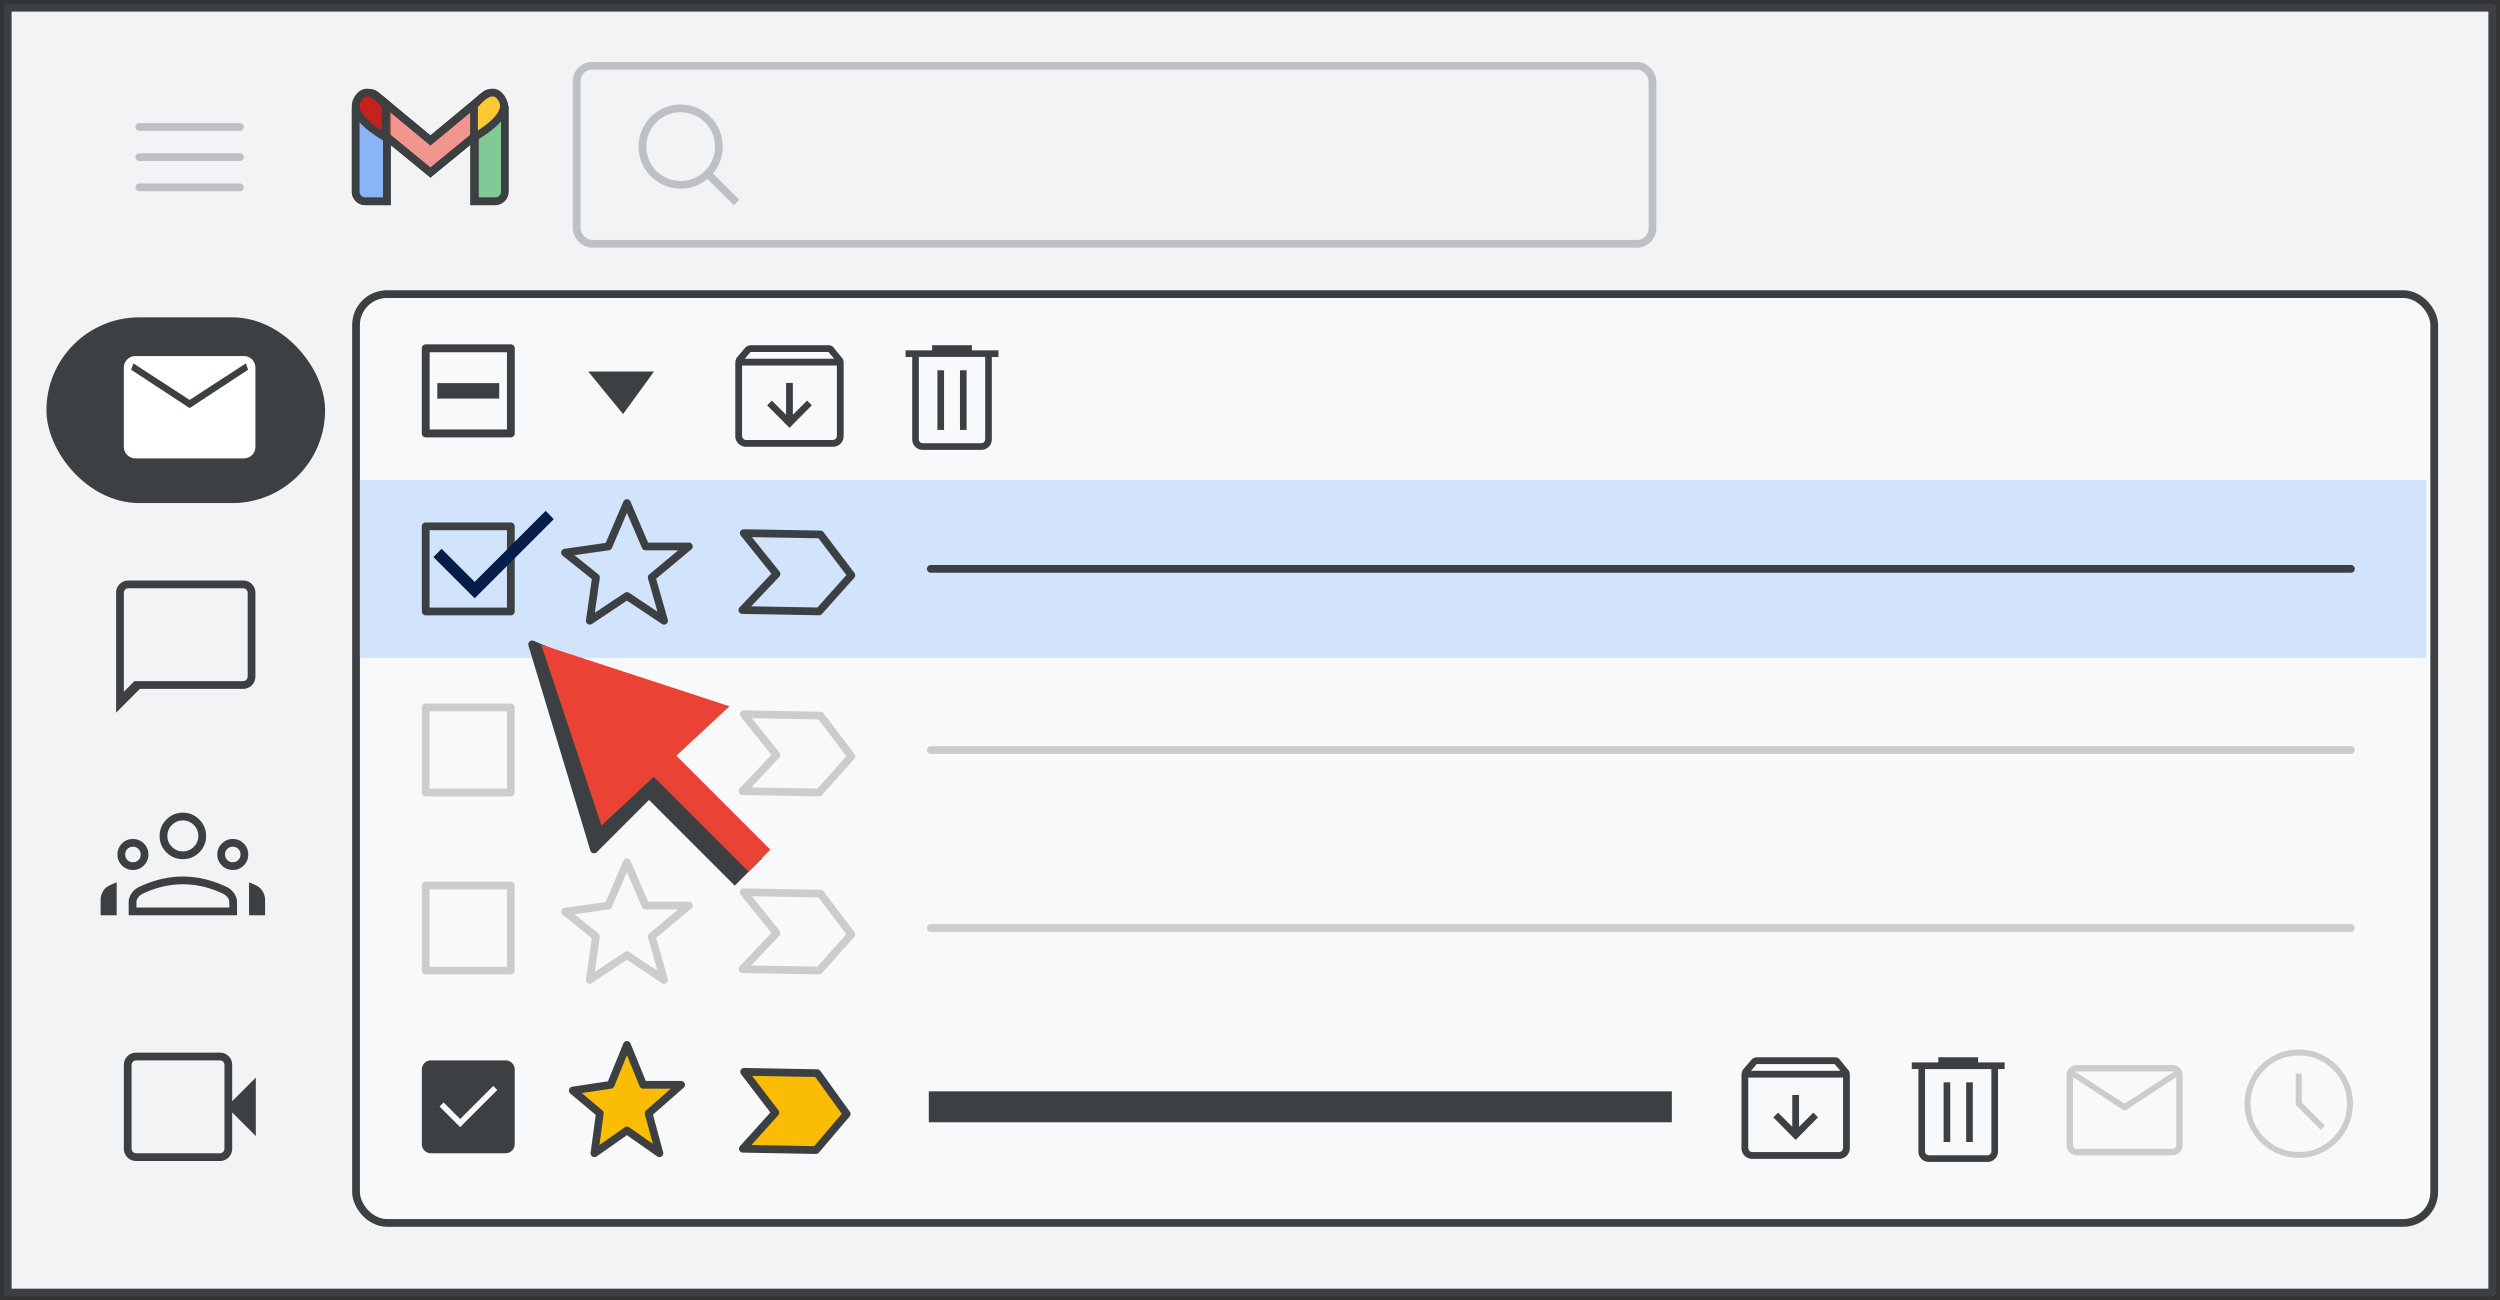 <svg width="323" height="168" xmlns="http://www.w3.org/2000/svg"><rect width="100%" height="100%" fill="#333333" stroke="none"/><g fill="none" fill-rule="evenodd"><g transform="translate(1 1)"><path d="M0 0h321v166H0z" fill="#F1F3F4" stroke="#3C4043" stroke-linejoin="round"/><rect stroke="#3C4043" fill="#F8F9FA" x="45" y="37" width="268.5" height="120" rx="4"/><path d="M54 44h11v11H54z" stroke="#BDC1C6" stroke-linejoin="round"/><path d="M16.625 149c-.467 0-.854-.154-1.163-.463-.308-.308-.462-.695-.462-1.162v-10.75c0-.467.154-.854.462-1.163.309-.308.696-.462 1.163-.462H27.4c.45 0 .83.154 1.137.463.309.308.463.695.463 1.162v4.65l3.05-3.05v7.55l-3.05-3.05v4.65c0 .467-.154.854-.463 1.162A1.546 1.546 0 0 1 27.4 149H16.625zm0-1H27.4a.579.579 0 0 0 .425-.175.61.61 0 0 0 .175-.45v-10.75a.61.61 0 0 0-.175-.45.579.579 0 0 0-.425-.175H16.625a.61.61 0 0 0-.45.175.61.61 0 0 0-.175.45v10.75a.61.61 0 0 0 .175.45.61.61 0 0 0 .45.175zM16 148v-.175-11.2-.45V136v12zM22.625 110a2.893 2.893 0 0 1-2.125-.875 2.893 2.893 0 0 1-.875-2.125c0-.817.292-1.52.875-2.112a2.873 2.873 0 0 1 2.125-.888c.833 0 1.542.296 2.125.887.583.592.875 1.296.875 2.113 0 .833-.292 1.542-.875 2.125a2.893 2.893 0 0 1-2.125.875zm-7 7.25v-1.65c0-.417.12-.804.362-1.162a2.47 2.47 0 0 1 .963-.838c.95-.45 1.896-.787 2.838-1.012a12.17 12.17 0 0 1 2.837-.338c.95 0 1.896.112 2.838.337.941.225 1.887.563 2.837 1.013.4.2.72.48.962.838s.363.745.363 1.162v1.65h-14zm7-8.25c.55 0 1.02-.196 1.412-.588.392-.391.588-.862.588-1.412 0-.55-.196-1.02-.588-1.413a1.926 1.926 0 0 0-1.412-.587c-.55 0-1.02.196-1.412.587a1.926 1.926 0 0 0-.588 1.413c0 .55.196 1.02.588 1.412.391.392.862.588 1.412.588zm-6 7.25h12v-.65c0-.233-.07-.446-.212-.637a1.721 1.721 0 0 0-.588-.488 12.79 12.79 0 0 0-2.55-.912 11.298 11.298 0 0 0-2.65-.313c-.9 0-1.783.104-2.65.313a12.79 12.79 0 0 0-2.55.912c-.25.133-.446.296-.587.488a1.048 1.048 0 0 0-.213.637v.65zm-4.625 1h2.075V113c-.183.067-.35.133-.5.2-.15.067-.308.142-.475.225-.35.167-.62.42-.813.763A2.236 2.236 0 0 0 12 115.3v1.95zm19.175 0h2.075v-1.95c0-.4-.1-.77-.3-1.113a1.902 1.902 0 0 0-.8-.762 8.254 8.254 0 0 0-.487-.225c-.159-.067-.321-.133-.488-.2v4.25zm-15-6.85c.283 0 .52-.096.712-.288a.968.968 0 0 0 .288-.712.968.968 0 0 0-.288-.713.968.968 0 0 0-.712-.287.968.968 0 0 0-.713.287.968.968 0 0 0-.287.713c0 .283.096.52.287.712.192.192.43.288.713.288zm0 1a1.914 1.914 0 0 1-1.425-.588 1.947 1.947 0 0 1-.575-1.412c0-.55.192-1.02.575-1.413a1.914 1.914 0 0 1 1.425-.587c.55 0 1.02.196 1.413.587.391.392.587.863.587 1.413s-.196 1.02-.587 1.412a1.926 1.926 0 0 1-1.413.588zm12.9-1c.283 0 .52-.096.713-.288a.968.968 0 0 0 .287-.712.968.968 0 0 0-.287-.713.968.968 0 0 0-.713-.287.968.968 0 0 0-.712.287.968.968 0 0 0-.288.713c0 .283.096.52.288.712.191.192.429.288.712.288zm0 1c-.55 0-1.02-.196-1.412-.588a1.926 1.926 0 0 1-.588-1.412c0-.55.196-1.02.588-1.413a1.926 1.926 0 0 1 1.412-.587c.567 0 1.042.196 1.425.587.383.392.575.863.575 1.413s-.192 1.02-.575 1.412a1.914 1.914 0 0 1-1.425.588zM14 91.075v-15.45c0-.467.154-.854.463-1.163.308-.308.695-.462 1.162-.462h14.75c.467 0 .854.154 1.163.463.308.308.462.695.462 1.162v10.75c0 .467-.154.854-.462 1.162-.309.309-.696.463-1.163.463h-13.3L14 91.075zM16.375 87h14a.61.61 0 0 0 .45-.175.61.61 0 0 0 .175-.45v-10.75a.61.61 0 0 0-.175-.45.61.61 0 0 0-.45-.175h-14.75a.61.61 0 0 0-.45.175.61.61 0 0 0-.175.45v12.75L16.375 87zM15 87V75.625v-.45V75v12z" fill="#3C4043" fill-rule="nonzero"/><g transform="translate(5 40)"><rect fill="#3C4043" width="36" height="24" rx="12"/><path d="M11.535 18.222c-.441 0-.807-.145-1.098-.437-.291-.29-.437-.657-.437-1.098V6.536c0-.441.146-.807.437-1.098.291-.291.657-.437 1.098-.437h13.93c.441 0 .807.146 1.098.437.291.291.437.657.437 1.098v10.153c0 .44-.146.806-.437 1.097-.291.292-.657.437-1.098.437h-13.93zM18.5 11.73l-7.556-4.958v9.916c0 .174.056.315.166.425.11.11.252.166.425.166h13.93a.575.575 0 0 0 .425-.165.575.575 0 0 0 .166-.425V6.77L18.5 11.729zm0-1.062l7.272-4.723H11.228l7.272 4.723zm7.556-3.896l-.284-.827H11.228l-.284.827v9.916c0 .174.056.315.166.425.11.11.252.166.425.166h13.93a.575.575 0 0 0 .425-.165.575.575 0 0 0 .166-.425V6.77z" fill="#FFF" fill-rule="nonzero"/></g><path d="M54 44h11v11H54z" stroke="#3C4043" stroke-linejoin="round"/><path stroke="#3C4043" stroke-width="2" stroke-linecap="square" d="M56.5 49.5h6"/><path d="M75 47h8.5l-4 5.5z" fill="#3C4043"/><g opacity=".24" stroke="#3C4043" stroke-linejoin="round"><path d="M119.257 118.9h183.486" stroke-linecap="round"/><path d="M54 113.4h11v11H54z"/><path d="M77.6 116l2.4-5.6 2.4 5.6H88l-4.8 4 1.6 5.6-4.8-3.2-4.8 3.2.8-5.6-4-3.2z" stroke-linecap="round"/><path d="M95.088 114.279l4.237 5.276-4.41 4.663 9.912.173 4.168-4.667-3.994-5.272z"/></g><g opacity=".24" stroke="#3C4043" stroke-linejoin="round"><path d="M119.257 95.9h183.486" stroke-linecap="round"/><path d="M54 90.4h11v11H54z"/><path d="M77.6 93l2.4-5.6 2.4 5.6H88l-4.8 4 1.6 5.6-4.8-3.2-4.8 3.2.8-5.6-4-3.2z" stroke-linecap="round"/><path d="M95.088 91.279l4.237 5.276-4.41 4.663 9.912.173 4.168-4.667L105 91.452z"/></g><g><path d="M119 140h96v4h-96z" fill="#3C4043"/><path d="M77.9 139.158L80 134l2.1 5.158H87l-4.2 3.684L84.2 148l-4.2-2.947L75.8 148l.7-5.158-3.5-2.947z" fill="#FBBC04" stroke="#3C4043" stroke-linecap="round" stroke-linejoin="round"/><path stroke="#3C4043" fill="#FBBC04" stroke-linejoin="round" d="M95.143 137.479l4.037 5.276-4.202 4.663 9.443.173 3.97-4.667-3.804-5.272z"/><path d="M54.719 148a1.182 1.182 0 0 1-1.219-1.219v-9.562A1.182 1.182 0 0 1 54.719 136h9.562a1.182 1.182 0 0 1 1.219 1.219v9.562A1.182 1.182 0 0 1 64.281 148H54.72zm0-.75h9.562c.138 0 .25-.044.338-.131a.457.457 0 0 0 .131-.338v-9.562a.457.457 0 0 0-.131-.338.457.457 0 0 0-.338-.131H54.72a.457.457 0 0 0-.338.131.457.457 0 0 0-.131.338v9.562c0 .138.044.25.131.338.088.087.2.131.338.131zm3.731-2.625l4.8-4.8-.525-.525-4.275 4.275-2.138-2.138-.524.525 2.662 2.663zm-3.731 2.625a.457.457 0 0 1-.338-.131.457.457 0 0 1-.131-.338v-9.562c0-.138.044-.25.131-.338a.457.457 0 0 1 .338-.131h9.562c.138 0 .25.044.338.131.087.088.131.2.131.338v9.562c0 .138-.044.25-.131.338a.457.457 0 0 1-.338.131H54.72z" fill="#3C4043" fill-rule="nonzero"/><path d="M298.839 144.983l.544-.544-2.994-2.995v-3.733h-.778v4.045l3.228 3.227zM296 148.6a6.772 6.772 0 0 1-2.732-.554 7.115 7.115 0 0 1-2.217-1.497 7.115 7.115 0 0 1-1.497-2.217A6.772 6.772 0 0 1 289 141.6c0-.972.185-1.883.554-2.732.37-.849.869-1.588 1.497-2.217a7.115 7.115 0 0 1 2.217-1.497c.85-.37 1.76-.554 2.732-.554.972 0 1.883.185 2.732.554.849.37 1.588.869 2.217 1.497a7.115 7.115 0 0 1 1.497 2.217c.37.85.554 1.76.554 2.732 0 .972-.185 1.883-.554 2.732a7.115 7.115 0 0 1-1.497 2.217 7.115 7.115 0 0 1-2.217 1.497c-.85.37-1.76.554-2.732.554zm0-.778c1.724 0 3.192-.606 4.404-1.818 1.212-1.212 1.818-2.68 1.818-4.404 0-1.724-.606-3.192-1.818-4.404-1.212-1.212-2.68-1.818-4.404-1.818-1.724 0-3.192.606-4.404 1.818-1.212 1.212-1.818 2.68-1.818 4.404 0 1.724.606 3.192 1.818 4.404 1.212 1.212 2.68 1.818 4.404 1.818zM267.354 148.267c-.389 0-.712-.129-.969-.386a1.314 1.314 0 0 1-.385-.969v-8.958a1.314 1.314 0 0 1 1.354-1.354h12.292a1.314 1.314 0 0 1 1.354 1.354v8.958a1.314 1.314 0 0 1-1.354 1.354h-12.292zm6.146-5.73l-6.667-4.375v8.75c0 .153.049.278.146.375a.508.508 0 0 0 .375.146h12.292a.508.508 0 0 0 .375-.146.508.508 0 0 0 .146-.375v-8.75l-6.667 4.375zm0-.937l6.417-4.167h-12.834l6.417 4.167zm-6.667-3.438v-.729 9.48c0 .152.049.277.146.374a.508.508 0 0 0 .375.146h-.52v-.146-9.125z" opacity=".24" fill="#3C4043" fill-rule="nonzero"/><path d="M248.25 149.121a1.351 1.351 0 0 1-1.393-1.393v-10.607H246v-.857h3.429v-.664h5.142v.664H258v.857h-.857v10.608c0 .4-.132.732-.397.996a1.351 1.351 0 0 1-.996.396h-7.5zm0-.857h7.5c.157 0 .286-.05.386-.15.1-.1.15-.228.15-.385V137.12h-8.572v10.608c0 .157.05.285.15.385.1.1.229.15.386.15zm1.864-1.714h.857v-7.714h-.857v7.714zm2.915 0h.857v-7.714h-.857v7.714zm-5.315-9.429v10.608c0 .157.05.285.15.385.1.1.229.15.386.15h-.536v-.15-10.993zM225.422 148.725a1.38 1.38 0 0 1-1.017-.405 1.38 1.38 0 0 1-.405-1.017v-9.384c0-.146.018-.281.055-.405.036-.124.09-.237.164-.339l1.094-1.29a.887.887 0 0 1 .35-.22c.13-.043.27-.065.415-.065h9.844c.146 0 .284.015.416.044.13.029.247.11.35.24l1.05 1.291a.794.794 0 0 1 .207.34c.037.123.055.258.055.404v9.384c0 .408-.135.748-.405 1.017a1.38 1.38 0 0 1-1.017.405h-11.156zm-.197-11.375h11.55l-.744-.875H225.97l-.744.875zm.197 10.5h11.156a.525.525 0 0 0 .383-.164.525.525 0 0 0 .164-.383v-9.078h-12.25v9.078c0 .146.055.274.164.383.11.11.237.164.383.164zm5.578-1.575l2.887-2.91-.612-.612-1.838 1.838v-4.113h-.875v4.113l-1.837-1.838-.613.613 2.888 2.909zm-6.125 1.575v-.164V138.225 147.85z" fill="#3C4043" fill-rule="nonzero"/><g fill="#3C4043" fill-rule="nonzero"><path d="M118.25 57.121a1.351 1.351 0 0 1-1.393-1.393V45.122H116v-.857h3.429V43.6h5.142v.664H128v.857h-.857V55.73c0 .4-.132.732-.397.996a1.351 1.351 0 0 1-.996.396h-7.5zm0-.857h7.5c.157 0 .286-.05.386-.15.1-.1.15-.228.15-.385V45.12h-8.572V55.73c0 .157.05.285.15.385.1.1.229.15.386.15zm1.864-1.714h.857v-7.714h-.857v7.714zm2.915 0h.857v-7.714h-.857v7.714zm-5.315-9.429V55.73c0 .157.05.285.15.385.1.1.229.15.386.15h-.536v-.15-10.993z"/></g><g fill="#3C4043" fill-rule="nonzero"><path d="M95.422 56.725a1.38 1.38 0 0 1-1.017-.405A1.38 1.38 0 0 1 94 55.303V45.92c0-.146.018-.281.055-.405.036-.124.09-.237.164-.339l1.094-1.29a.887.887 0 0 1 .35-.22c.13-.043.27-.065.415-.065h9.844c.146 0 .284.015.416.044.13.029.247.11.35.24l1.05 1.291a.794.794 0 0 1 .207.34c.037.123.055.258.055.404v9.384c0 .408-.135.748-.405 1.017a1.38 1.38 0 0 1-1.017.405H95.422zm-.197-11.375h11.55l-.744-.875H95.97l-.744.875zm.197 10.5h11.156a.525.525 0 0 0 .383-.164.525.525 0 0 0 .164-.383v-9.078h-12.25v9.078c0 .146.055.274.164.383.11.11.237.164.383.164zM101 54.275l2.887-2.91-.612-.612-1.838 1.838v-4.113h-.874v4.113l-1.838-1.838-.612.613L101 54.275zm-6.125 1.575v-.164V46.225 55.85z"/></g></g></g><g transform="translate(74 8)" stroke="#BDC1C6"><rect x=".5" y=".5" width="139" height="23" rx="2"/><g transform="translate(9 6)"><circle cx="4.941" cy="4.941" r="4.941"/><path stroke-linecap="square" d="M8.824 8.824l2.994 2.994"/></g></g><path fill="#D2E3FC" d="M46.5 62h267v23h-267z"/><g stroke="#3C4043" stroke-linejoin="round"><path d="M120.257 73.5h183.486" stroke-linecap="round"/><path d="M55 68h11v11H55z"/><path d="M78.6 70.6L81 65l2.4 5.6H89l-4.8 4 1.6 5.6L81 77l-4.8 3.2.8-5.6-4-3.2z" stroke-linecap="round"/><path d="M96.088 68.879l4.237 5.276-4.41 4.663 9.912.173 4.168-4.667L106 69.052z"/></g><g fill-rule="nonzero"><path stroke="#3C4043" fill="#3C4043" stroke-linejoin="round" d="M68.75 83.25l21 9-7 .5 3 8-9 9z"/><path fill="#3C4043" d="M83.03 102.53l3.083-3.216 12.347 11.575-3.536 3.535z"/><path fill="#EA4336" d="M83.492 99.391l2.828-2.828 13.213 13.213-2.828 2.828z"/><path fill="#EA4336" d="M69.917 83.284L94.25 91.25l-16.541 15.408z"/></g><path d="M61.325 77.3L56 71.975l1.05-1.075 4.275 4.275L70.5 66l1.05 1.075z" fill="#041E49" fill-rule="nonzero"/><g fill="#FFF"><path d="M47.2 12.815h1.536c.687 0 1.243.557 1.243 1.244v11.94H47.2a1.244 1.244 0 0 1-1.243-1.244V14.06c0-.687.556-1.244 1.243-1.244zM62.487 12.815h1.375c.687 0 1.244.557 1.244 1.244v10.696c0 .687-.557 1.244-1.244 1.244h-2.618V14.06c0-.687.556-1.244 1.243-1.244z" stroke="#3C4043"/><path d="M62.667 12.3a1.244 1.244 0 0 1 1.747.204l.477.604c.421.533.338 1.304-.187 1.734l-9.093 7.45-9.092-7.45a1.244 1.244 0 0 1-.187-1.734l.477-.604a1.244 1.244 0 0 1 1.747-.204l.023.018 7.032 5.831 7.033-5.83.011-.01z" stroke="#3C4043" fill-opacity=".54"/><path d="M61.244 17.759v-4.12c1.609-1.923 2.816-2.197 3.62-.824.805 1.373-.402 3.021-3.62 4.944zM49.819 17.759v-4.12c-1.61-1.923-2.817-2.197-3.621-.824-.805 1.373.402 3.021 3.62 4.944z"/></g><g stroke="#3C4043"><path d="M47.2 12.815h1.536c.687 0 1.243.557 1.243 1.244v11.94H47.2a1.244 1.244 0 0 1-1.243-1.244V14.06c0-.687.556-1.244 1.243-1.244z" fill="#8AB4F8"/><path d="M62.603 12.815h1.384c.687 0 1.243.557 1.243 1.244v10.696c0 .687-.556 1.244-1.243 1.244h-2.628V14.06c0-.687.557-1.244 1.244-1.244z" fill="#81C995"/><path d="M62.667 12.3a1.244 1.244 0 0 1 1.747.204l.477.604c.421.533.338 1.304-.187 1.734l-9.093 7.45-9.092-7.45a1.244 1.244 0 0 1-.187-1.734l.477-.604a1.244 1.244 0 0 1 1.77-.186l7.032 5.831 7.033-5.83z" fill-opacity=".54" fill="#EA4335"/><path d="M61.244 17.759v-4.12c1.609-1.923 2.816-2.197 3.62-.824.805 1.373-.402 3.021-3.62 4.944z" fill="#FCC934"/><path d="M49.819 17.759v-4.12c-1.61-1.923-2.817-2.197-3.621-.824-.805 1.373.402 3.021 3.62 4.944z" fill="#C5221F"/></g><g stroke="#BDC1C6" stroke-linecap="round" stroke-linejoin="round"><path d="M18 16.406h13M18 20.306h13M18 24.206h13"/></g></g></svg>